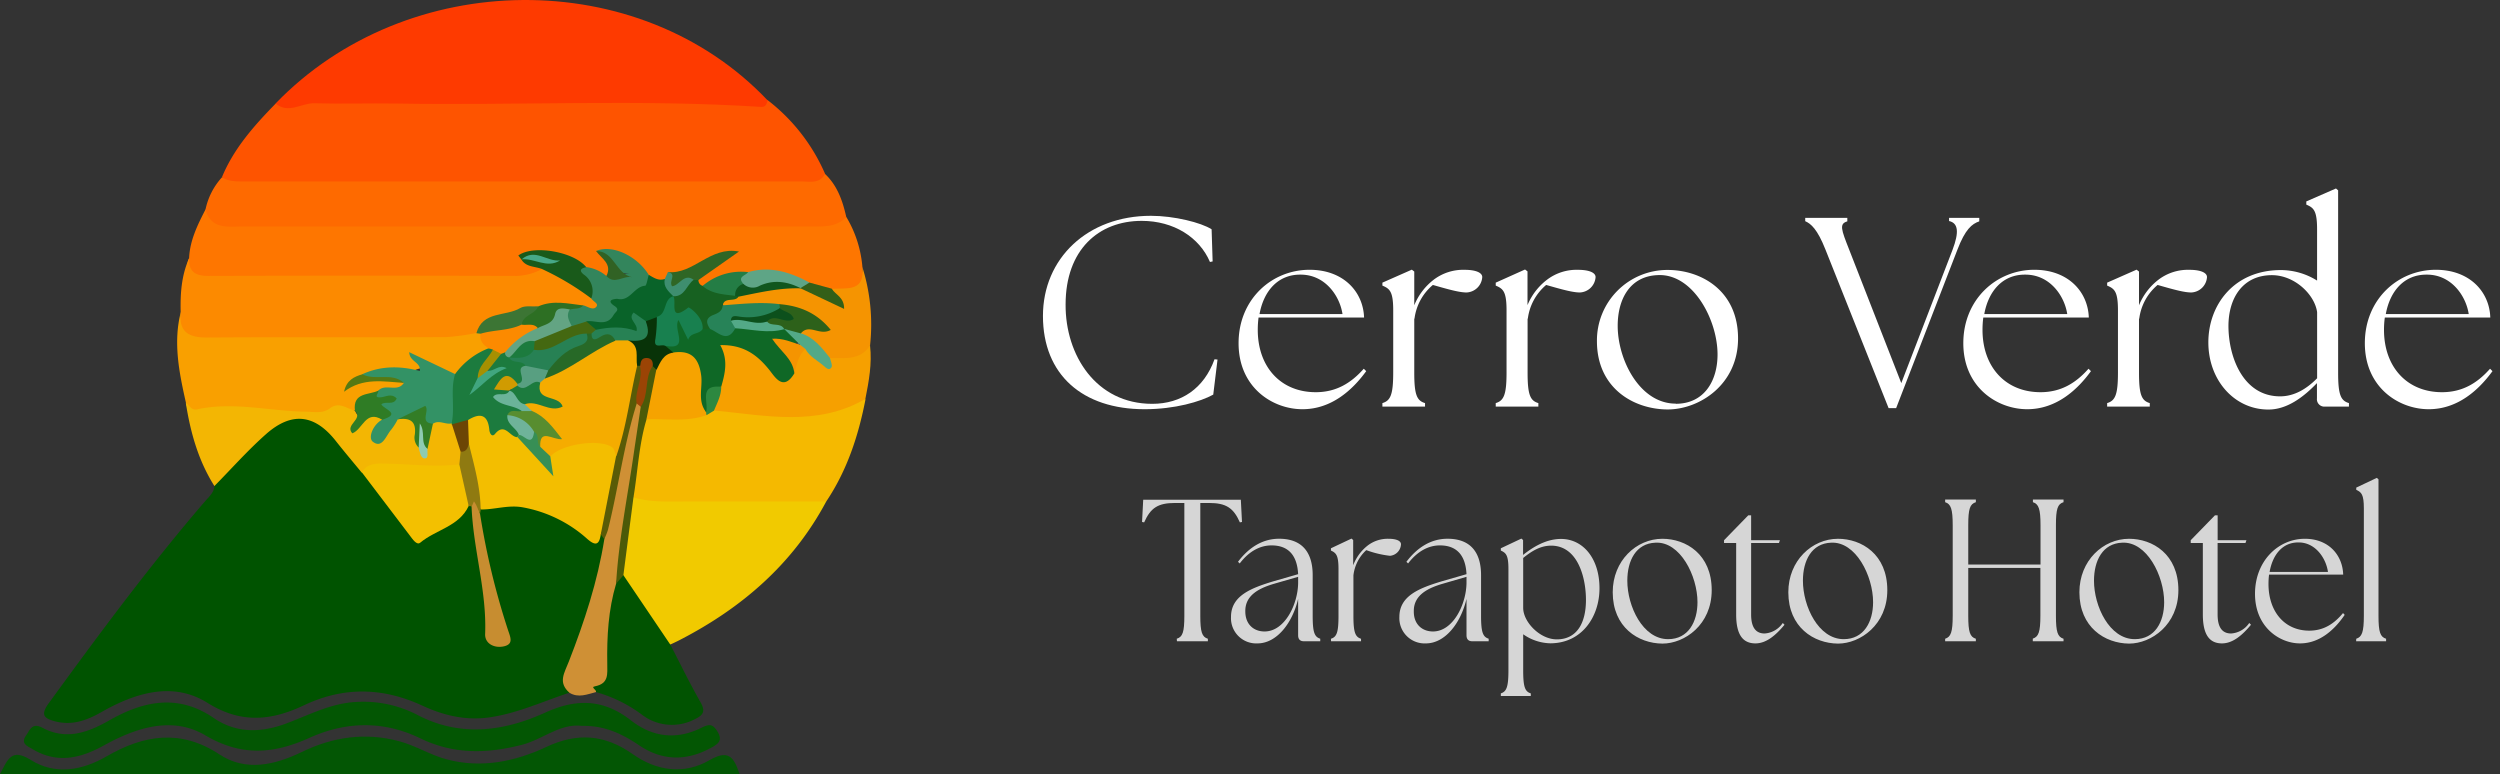 <svg id="Capa_1" data-name="Capa 1" xmlns="http://www.w3.org/2000/svg" viewBox="0 0 608.18 188.32"><rect x="0" y="0" width="608.18" height="188.32" fill="#333333" stroke="none"/><defs><style>.cls-1{fill:#005300;}.cls-2{fill:#fe5400;}.cls-3{fill:#fe3a00;}.cls-4{fill:#fe7600;}.cls-5{fill:#fe6a00;}.cls-6{fill:#fc8a00;}.cls-7{fill:#f1ca00;}.cls-8{fill:#f5b900;}.cls-9{fill:#035604;}.cls-10{fill:#f9a000;}.cls-11{fill:#035603;}.cls-12{fill:#f3b603;}.cls-13{fill:#015301;}.cls-14{fill:#f6a000;}.cls-15{fill:#cf9035;}.cls-16{fill:#f59401;}.cls-17{fill:#f3be00;}.cls-18{fill:#f3c000;}.cls-19{fill:#c78d30;}.cls-20{fill:#595b07;}.cls-21{fill:#8f7a11;}.cls-22{fill:#33855c;}.cls-23{fill:#096329;}.cls-24{fill:#195a1a;}.cls-25{fill:#176121;}.cls-26{fill:#2f6625;}.cls-27{fill:#5ea586;}.cls-28{fill:#247d45;}.cls-29{fill:#335f18;}.cls-30{fill:#316224;}.cls-31{fill:#3e8e6f;}.cls-32{fill:#3c7534;}.cls-33{fill:#2d6f23;}.cls-34{fill:#4b5a08;}.cls-35{fill:#f6a300;}.cls-36{fill:#2d8840;}.cls-37{fill:#339265;}.cls-38{fill:#1c7b3e;}.cls-39{fill:#2f7c25;}.cls-40{fill:#567913;}.cls-41{fill:#337d26;}.cls-42{fill:#6c4505;}.cls-43{fill:#8ecbb2;}.cls-44{fill:#0f6826;}.cls-45{fill:#53a987;}.cls-46{fill:#9b4405;}.cls-47{fill:#278358;}.cls-48{fill:#2d611a;}.cls-49{fill:#10561e;}.cls-50{fill:#f5ac00;}.cls-51{fill:#378f55;}.cls-52{fill:#083308;}.cls-53{fill:#63a483;}.cls-54{fill:#446811;}.cls-55{fill:#18804f;}.cls-56{fill:#278154;}.cls-57{fill:#46a988;}.cls-58{fill:#588d2f;}.cls-59{fill:#589f81;}.cls-60{fill:#6fb39a;}.cls-61{fill:#6bb399;}.cls-62{fill:#41a67f;}.cls-63{fill:#a69001;}.cls-64{fill:#d09b01;}.cls-65{fill:#0c501c;}.cls-66{fill:#276927;}.cls-67{fill:#fff;}.cls-68{opacity:0.8;}</style></defs><path class="cls-1" d="M138.53,168.51c-6.43,2.11-12.58,5-19.4,6-5.85.84-11.22-.45-16.41-2.86-9.61-4.44-19.13-4.65-28.78-.07-7.85,3.71-15.22,4.57-23.46-.59-8.51-5.33-17.68-2.39-25.91,2.3-3.66,2.08-7.23,3.27-11.34,2.15-2.58-.71-3.38-1.6-1.39-4.34,12.21-16.77,24.53-33.44,38.07-49.18,1-1.12,2.13-2.12,2.29-3.73,4.22-7,9.74-12.86,17-16.65,3.8-2,7.74-.57,10.9,2.39s5.8,6.75,8.55,10.24c3.32,4.69,7.17,9,10.61,13.55,1.83,2.45,3.58,2.73,6.23,1,3-2,5.87-4.13,8.89-6.07a1.63,1.63,0,0,1,1.18.77c1.61,10.58,3.65,21.08,5.62,31.6-1-10-4.54-19.62-5.15-29.73a3.56,3.56,0,0,1,.52-1.38c9-4.56,16.65-.58,24.17,4,1.65,1,2.92,2.9,5.27,1.84a1.82,1.82,0,0,1,1.61,1.26,47.08,47.08,0,0,1-3.31,16.95c-1.8,4.81-2.77,10-5.34,14.43C137.68,164.5,139.79,166.55,138.53,168.51Z"/><path class="cls-2" d="M54,43.09c2.89-7,7.86-12.56,13.08-17.91,7.32-1.84,14.79-1.59,22.26-1.59q36.58,0,73.18,0c8.09,0,16.2-.37,24.26.8a45.47,45.47,0,0,1,13.93,17.88c0,2.47-1.91,2.84-3.73,3.21a22.94,22.94,0,0,1-4.46.25q-65.25,0-130.5,0C59.11,45.71,55.84,46.38,54,43.09Z"/><path class="cls-3" d="M186.74,24.41c-.19.85-.49,1.67-1.54,1.6-29.59-1.91-59.21-.32-88.81-.82-6.62-.11-13.25.13-19.87-.07-3.17-.1-6.32,2.7-9.48.06C99-7.94,155.47-8.58,186.74,24.41Z"/><path class="cls-4" d="M46,62.84c.18-4.35,2.07-8.14,4-11.9,4.22,2.29,8.77,2.67,13.49,2.63,14-.11,27.91,0,41.86-.06,23.9-.19,47.79.1,71.69,0,9.62,0,19.25.33,28.85-.72a28.07,28.07,0,0,1,3.9,12.07c.64,5.55-.09,6.3-6.36,6.51A38,38,0,0,1,197,70c-4.76-2.28-9.6-4.17-15-2.74-3.83-.21-7.17,1.77-10.8,2.41a1.74,1.74,0,0,1-1.63-1.22c.94-3.31,4.37-4.06,6.17-6-4.23.61-7.24,5.14-12.18,4.9-.79.37-1.38,1.07-2.22,1.38a3.81,3.81,0,0,1-3.81-1.13c-2.4-3.51-5.87-5.13-9.93-5.59.46,1.76,2,3.43.32,5.28-2.07.44-3.63-.73-5.26-1.66-4.11-3.4-8.88-3.8-13.86-3.06a.69.69,0,0,0,.41.82c1.1,1,4.44.8,1.83,3.62-2.37,1.5-5,1.62-7.69,1.63q-35.08.09-70.17,0c-2.85,0-6.24.52-7.43-3.37A3.15,3.15,0,0,1,46,62.84Z"/><path class="cls-5" d="M205.88,52.81c-2.31,2.4-5.32,2.3-8.3,2.3H140.82c-27.3,0-54.6,0-81.9,0-3.46,0-7.58.74-8.93-4.12a16.64,16.64,0,0,1,4-7.85c1.8,1.1,3.79,1,5.79,1q67.57,0,135.15,0c2.07,0,4.44.66,5.77-1.83C203.72,45.15,205,48.89,205.88,52.81Z"/><path class="cls-6" d="M46,62.84c-.11,3.2,1.47,4.29,4.6,4.28q37.57-.11,75.14,0a14.07,14.07,0,0,0,6.15-1.68c5.36-.34,8.61,3.54,12.48,6.2.9.94,2.16,2,1.36,3.31-.91,1.48-2.61.87-4,.63a22.34,22.34,0,0,0-11-.1c-5.73,1.38-11.51,2.62-16,6.92-2.65,1.18-5.47,1.26-8.3,1.26q-26.84,0-53.67,0c-1,0-2,0-3-.09-5.6-.49-6.55-1.75-5.81-7.7C43.85,71.38,44.14,67,46,62.84Z"/><path class="cls-7" d="M201,122c-8.12,15.23-20.54,25.91-35.67,33.71-.73.38-1.48.72-2.22,1.07a2.75,2.75,0,0,1-2.37-1.57c-3-5.66-7.94-10.11-10-16.31.66-6.29.32-12.77,3.62-18.55,14.38,0,28.76-.11,43.14.15A4.4,4.4,0,0,1,201,122Z"/><path class="cls-8" d="M201,122,166.81,122c-4.27,0-8.56.24-12.73-1-1.58-6.7-.1-13,2.44-19.19,4.53-2.33,9.65-.36,14.27-2a12.81,12.81,0,0,1,3.42-.41c8.45.46,16.91,0,25.35.26,4,.12,7-3.11,11-2.55C208.84,106,206.07,114.44,201,122Z"/><path class="cls-9" d="M0,188.32c1.91-3.62,2.75-6.41,7.52-3.43,5.91,3.69,12.37,2.59,18.41-.89,9-5.21,18-6.74,27.48-.46,6.41,4.23,13.48,2.56,20-.6,7.64-3.72,15.53-4.81,23.68-2.63,4,1.07,7.6,3.36,11.57,4.42,8.38,2.24,16.64.55,24.19-3s14.21-3.1,21,1.68c5.85,4.15,12.54,5.13,18.77,1.51,4.63-2.68,5.93-.71,7.29,3.4Z"/><path class="cls-10" d="M44,75.84c-.59,4.87,1.83,6.3,6.39,6.27,19.39-.14,38.78,0,58.17-.1a57.29,57.29,0,0,0,7.32-1,1,1,0,0,1,1.23-.18c1,1.29,2.12,2.5,2.06,4.29a67.08,67.08,0,0,1-8.3,6.23c-3.47.64-6-3.53-10.56-1C97.51,92,92.36,91,88.35,92c-.32.06-.72.35-.93.26-.61-.24-1.15,0-.49.09s-.39.32.24.15a19.37,19.37,0,0,1,11.26.08c1.27,1.49,0,2-1,2.36-1.51.56-3.2.43-4.7,1.08-3.13.31-4.93,2.85-7.33,4.39-12.07,2.2-24.17-.9-36.24.24-2.16.2-3.5-.43-3.92-2.63C43.6,90.7,42.07,83.36,44,75.84Z"/><path class="cls-11" d="M141.53,176.59c-5.24-.67-9.51,3.31-14.63,4.62-8.52,2.17-16.59,2.33-24.67-1.6-8.88-4.31-18-4.15-26.93-.12-8.65,3.9-16.5,4.64-25.4-.63-8-4.71-16.8-1.85-24.6,2.47-5.75,3.19-11.4,4.49-17.37.92-1.15-.69-3-1.29-1.62-3.29,1-1.41,1.46-3.27,4.09-1.88,5.59,2.95,10.73,1.26,16-1.73,8.29-4.76,16.81-6.71,25.62-.67,5.47,3.76,11.51,3.6,17.59,1.33,5.57-2.07,10.88-4.93,17-5.24a28.53,28.53,0,0,1,14.92,3.14c10.52,5.51,21.1,4,31.14-.57,7.72-3.51,14.26-3.22,20.82,1.91,5.35,4.18,11.23,4.78,17.24,1.75,2-1,2.76-.75,3.83,1,1.24,2.07.28,2.89-1.39,3.82-6.07,3.37-12,3.37-17.8-.58C151.27,178.48,147,176.46,141.53,176.59Z"/><path class="cls-12" d="M45.2,98c.92.54,1.21,1.91,2.81,1.57,8.76-1.89,17.46.42,26.2.58,2.18,0,4.22.57,6.08-.84,2.23-1.68,4.07.12,6.06.58.75,1.71,1.34,1.86,3.41,1.08,1.33-.5,2.83-1.3,3.53.88,0,1.26-1.26,2.22-.88,3.69,2.21-1.09,2.51-4.33,5.33-4.57,5.34-.27,4.08,4,4.85,7a4.76,4.76,0,0,1,.19,3c.62-.61.15-1.47.45-2.16.58-1.79.33-3.73,1-5.49,1.4-2.24,3.31-1.74,5.27-1a3.5,3.5,0,0,1,1.16,1,16.44,16.44,0,0,1,2.32,7.18,4.19,4.19,0,0,1-1,2.91c-4.37,2.71-9.1.75-13.65.9-3.46.11-6.93-.09-10.36.63-2.09-2.54-4.21-5.05-6.25-7.63-5.12-6.51-10.71-7.26-17-1.7-4.44,3.93-8.39,8.4-12.56,12.63C48.21,112,46.33,105.16,45.2,98Z"/><path class="cls-13" d="M151.63,139.89q5.72,8.46,11.44,16.93c2.42,4.67,4.72,9.41,7.34,14,1.26,2.2.71,3.14-1.36,4.13A12,12,0,0,1,156,173.74a34.25,34.25,0,0,0-11.06-5.39c-1.37-.42-1.4-1.35-.58-2.2,2.32-2.4,2.18-5.37,2.14-8.35a42.36,42.36,0,0,1,2.27-15.55C149.46,141.15,150,139.88,151.63,139.89Z"/><path class="cls-14" d="M210.52,97.05c-11.82,6.84-24.39,4-36.83,2.8-.73-2.2.73-4.11.82-6.21.32-2.26,1.08-4.46.34-6.81-1.12-3.52,1.07-4,3.73-3.7,3.08.33,5.42,2.05,7.68,4.09,1.57,1.42,2.73,4,5.64,2.87,1.18-1.8,1.23-4.37,3.64-5.31,1.58-.23,2.39,1,3.32,1.88,1.35,1.23,2.37.61,3.44-.33,3.25-.23,6.22-1.62,9.36-2.28C212.17,88.46,211.37,92.76,210.52,97.05Z"/><path class="cls-15" d="M149.88,142c-1.89,6.35-2.26,12.88-2.15,19.43,0,2.54.43,4.86-3,5.53-1.18.23.51.86.24,1.41-2.15.55-4.27,1.48-6.44.16-2.84-2.52-1.26-4.74-.14-7.62,3.76-9.64,7-19.49,8.63-29.78-.08-9.56,3.52-18.48,4.93-27.79.3-2,.54-4.39,2.85-5.52,1.06,0,1.53.62,1.86,1.49C153.85,113.43,153,127.88,149.88,142Z"/><path class="cls-16" d="M211.66,84.05c-2.41,3.7-6.21,3-9.75,3.06a17.23,17.23,0,0,1-7.45-6.22c.51-2.26,2.55-1.42,4.35-2.08A18.19,18.19,0,0,0,189,75.28c-4.34-.58-8.85,1.3-13.07-.93-.41-2.89,2.38-2.2,3.63-3.25A39.24,39.24,0,0,1,193.31,69a9,9,0,0,1,1.43.34,58.31,58.31,0,0,1,7.92,3.51c.16-1.06-.47-1.76-.31-2.57,3.54-.3,8.14.86,7.43-5.35A46.76,46.76,0,0,1,211.66,84.05Z"/><path class="cls-17" d="M146.15,130c-.37,2.57-1.26,2.88-3.29,1.1a32,32,0,0,0-15.69-7.68c-3.56-.64-6.81.57-10.22.52-2.62-5.08-2.69-10.79-4-16.2a12,12,0,0,1-.07-5.27c.86-2.36,3.11-3.27,4.6-1.82,2.47,2.41,5.87,2.61,8.43,4.56,2.57,2.19,5.16,4.38,6.86,7.34.33-.94.13-2.12.81-3.08,5.24-4.7,14.45-4.12,17.13,1.07C149.55,117.12,148.84,123.81,146.15,130Z"/><path class="cls-18" d="M88,114.87c1.49-2.29,3.66-2.14,6.08-2.08,5.89.13,11.78.89,17.67.19,2.79,2.92,3.31,6.34,2.27,10.11-2.34,5-8,5.76-11.79,8.93-.86.72-1.9-.92-2.59-1.82Q93.81,122.55,88,114.87Z"/><path class="cls-19" d="M116.78,125a180.1,180.1,0,0,0,6.83,28.35c.6,1.76,1.33,3.34-1,3.88s-4.69-.64-4.59-3c.42-10.52-2.91-20.6-3.3-31-.39-.81-.46-1.82.39-2.11,1-.35,1.31.7,1.36,1.51A4.73,4.73,0,0,0,116.78,125Z"/><path class="cls-20" d="M146.15,130l3.72-19c.56-7.56,1.31-15.08,4.76-22a1.34,1.34,0,0,1,1.56.25c1.63,3.28.37,6.13-1.3,8.93-3.15,10.06-4.45,20.54-7,30.74a16.25,16.25,0,0,1-.9,2.23Z"/><path class="cls-21" d="M116.78,125c-.31-.7-.6-1.41-.92-2.1a9,9,0,0,0-.56-.94c-.18.42-.37.84-.56,1.26a1.6,1.6,0,0,0-.72-.08Q112.88,118,111.75,113c.1-1,.19-2,.29-3.08.77-.59.94-1.76,2-2.05,1.3,5.31,2.83,10.57,2.89,16.11C116.89,124.29,116.83,124.62,116.78,125Z"/><path class="cls-22" d="M141.92,74.28c1,.27,2.31,1.27,3.1.41s-.81-1.35-1.18-2.11c-1-2-1.58-4.14-2.77-6.07-.82-1.32-.11-2.15,1.54-1.54a9.41,9.41,0,0,1,4.91,2.17c1.5-1,3.08-.09,5.61-.65-5,.5-4.51-5-8.13-5.43,3.84-1.65,9.9,1.09,12.82,5.8,1.9,5.56-4.22,4.65-5.95,7.3-.14.21-.9-.3-1.39,0a1.76,1.76,0,0,1,.14.39c0,5.64-4.12,4.83-7.68,4.91-1.42.07-2.83.66-4.25,0-1.67-1.36-1.95-2.82-.3-4.41C139.47,74.28,140.81,74.86,141.92,74.28Z"/><path class="cls-23" d="M142.63,78.17c2.23-.38,4.91,1.46,6.64-1.54.49-.84,1.62-1.26.23-2.19-2.51-1.66.62-1.75.68-1.74,3.08.74,4.06-3,6.76-3.19.35,0,.59-1.72.89-2.65,1.2.7,2.37,1.54,3.9,1a8.71,8.71,0,0,1,2.41,3.59,2.84,2.84,0,0,1-.19,1.29c-1.06,1.92-1.59,4.26-4,5.2a7.51,7.51,0,0,1-3.33.72c-.66,0-1-.74-1.74-.66,2.12,3.59-.34,3.37-2.63,3.06-2.47-.34-5,.06-7.41-.41C143.77,80.17,142.66,79.66,142.63,78.17Z"/><path class="cls-24" d="M142.61,65c-1.25.25-1.87.76-.59,1.79a4.89,4.89,0,0,1,1.82,5.82,65.57,65.57,0,0,0-12-7.17c-1.72-.68-3.87-.42-5-2.31,2.27-1.45,4.38.83,6.61.22-2.22.45-4.33-1.72-6.59-.19l-.77-1C129.63,59.49,139.67,61.21,142.61,65Z"/><path class="cls-25" d="M179.7,72.08c-.82,1.59-3.45,0-3.89,2.2.87,3-2.66,3.8-3.18,6.12a2.13,2.13,0,0,1-2-.09c-1.75-1.69-2.15-4.43-6.22-3.81-3.36.51-.48-2.83-.61-4.43v0c1.44-1.66,2.52-3.74,4.87-4.39a1.66,1.66,0,0,1,1.24.41,1.46,1.46,0,0,0,1,1.45,26.5,26.5,0,0,1,7.82,1.55A2.79,2.79,0,0,1,179.7,72.08Z"/><path class="cls-26" d="M169.92,68.11l-1.16,0c-.59.32-1.29.25-1.9.55-1.22.62-1.92,2.73-3.74,1.65s.12-2.81-.62-4.12c6.2.62,10.23-6.35,17.28-5Z"/><path class="cls-27" d="M182,66.2c5.38-1.54,10.23,0,14.91,2.53-.28,1.21-1,1.74-2.23,1.38h.08a14.87,14.87,0,0,0-8.93-.23c-1.84.53-3.78,1-5.52-.44C178.49,67.11,180.35,66.7,182,66.2Z"/><path class="cls-28" d="M182,66.2c-.55.87-2.76,1.07-1.17,2.83-.11,1.35-1.15,2.07-2,2.93-2.78-.35-5.63-.43-7.91-2.4A14.41,14.41,0,0,1,182,66.2Z"/><path class="cls-29" d="M194.69,70.11l2.23-1.37,5.43,1.49c.83,1.49,3.05,2,3,4.92Z"/><path class="cls-30" d="M145,61.06c4.46,0,4.78,5.58,8.8,6.38-2.17-.49-4.32,1.93-6.27-.3C149,64.17,146.29,62.89,145,61.06Z"/><path class="cls-31" d="M162.5,66.15c2.26.57.11,2.23,1,3.49,1.74-.13,2.93-3.31,5.25-1.57-1.73,1.25-2.14,4.12-4.95,4-1.16-1.17-2.49-2.26-2.08-4.2Z"/><path class="cls-32" d="M116.89,81.19l-1-.13c1.53-5.49,7.13-4,10.66-6.12,1.13-.67,2.87-.31,4.34-.42.44,3.15-2.91,3.54-4,5.55C123.63,81.46,120.4,82.59,116.89,81.19Z"/><path class="cls-33" d="M126.91,79c.26-2.42,3.22-2.45,4-4.45,3.65-1.62,7.35-.66,11-.24-.91,1-2.2.65-3.3,1-3,1.14-3.84,5.51-7.78,5.33C129.4,80.37,127.89,80.3,126.91,79Z"/><path class="cls-34" d="M149.88,142c.63-10.54,2.73-20.88,4.24-31.3.57-3.91,1.17-7.82,1.75-11.72.29-3.53,0-7.21,2.54-10.18a2.34,2.34,0,0,1,1.87,1.3,20,20,0,0,1-3,11.92c-1.87,6.18-2.11,12.64-3.18,19q-1.23,9.47-2.45,18.93Z"/><path class="cls-35" d="M157.26,102q1.2-6,2.39-12c-.23-3,1.45-4.48,4.17-5.11,4.51-1,6.61,1.34,7.63,5.38.77,3,.58,6.13.76,9.2a3.35,3.35,0,0,1-.33,1.53C167.11,102.7,162.15,101.8,157.26,102Z"/><path class="cls-36" d="M171.88,101a3.47,3.47,0,0,1-.1-.71c-.83-1.33-.49-2.81-.44-4.21.12-3.18,1.74-3.42,4.11-1.93,0,2.09-1,3.9-1.76,5.75Z"/><path class="cls-37" d="M109.87,103c-1.51.36-3.05-.92-4.54.08a1,1,0,0,1-1.32.21c-2.42-2.33-2.41-2.34-7.25-1.27a15.93,15.93,0,0,1-1.53,2.44c-1.32,1.43-2.2,4.81-4.53,3-1.22-.93,0-4.14,2.27-5.37-.5-1.8.18-3.91-1.89-5.32-.83-.56.45-1.29,1-1.79,1.72-1.75,4.64.55,6.17-1.84-2.6-1-5.3-.86-8-.73-.92,0-2.47.71-2.11-1.37,4.52-2.08,9.19-2.06,14-.79.25-2.25-2.45-2.14-2.6-4.58L110.71,91C111.42,95,112.46,99.13,109.87,103Z"/><path class="cls-38" d="M109.87,103c.86-4-.37-8.08.84-12a18.07,18.07,0,0,1,8.11-6.25,1.35,1.35,0,0,1,1.26.31c0,2.93-2.72,4.64-3.23,7.33-.06.31-.41.54-.25.9a4.36,4.36,0,0,1,3.33-2.69s.22,0,0-.06a7.2,7.2,0,0,1-1-.15c-.86-2.35,1.09-3.21,2.33-4.45a2.77,2.77,0,0,1,1.33-.31,6.88,6.88,0,0,1,1.9.74c1.24.79,3.19.55,3.66,2.48-.71,1.61.77,4.31-2.33,4.76a6.21,6.21,0,0,1-1.43-.25c-.88-.27-2.09.09-2.16.58-.11.82,1.62.49,1.73,1.61-1,1.9-2.4,1.12-3.65.7,1.94,1.45,5,.89,6.72,3.11.22,1.63-2,1.11-2.11,2.38.33,1.26,1.48,2.14,1.48,3.5a1.77,1.77,0,0,1-.61,1.11c-1.79-.08-3-3.67-5.37-.78-.72.86-1.29-.09-1.38-1-.36-3.83-2.32-4.18-5.23-2.35-1.12,1-2.26,2-3.92,1.07Z"/><path class="cls-39" d="M92.11,95c0,.61-1.25,1.72.28,1.67,1.36,0,2.71-1.17,4.11.25-.72,1.83-2.71.54-3.74,1.45.71,1.25,5,2.26.21,3.74-4-2.5-4.73,2.37-7.26,3.31-1.92-2.1,2.75-3.41.64-5.49C85.77,95.36,89.78,96.16,92.11,95Z"/><path class="cls-6" d="M119.91,85.05l-1.09-.34c-1.29-.82-2.2-1.85-1.93-3.52,3.29-1,6.85-.7,10-2.22,1.32.25,2.84-.45,3.94.83a17.15,17.15,0,0,1-8,5.94l-.93.35C120.83,86.6,120.35,85.86,119.91,85.05Z"/><path class="cls-40" d="M88.15,91.05c3.18,1.66,7.16-.57,10.13,2.1-5-.33-10-1.36-14.58,2.15C84.29,92.51,86.11,91.64,88.15,91.05Z"/><path class="cls-41" d="M96.76,102l6.68-3.26c1.19,1.12-1.5,4.19,1.88,4.32L104,109.21c-2.75-1-1.26-2.93-1.3-4.57-.93,1.2.48,3.06-.85,4.23a3.34,3.34,0,0,1-.94-3.14C101.34,102.35,99.61,101.6,96.76,102Z"/><path class="cls-42" d="M109.94,103.22l3.92-1.08c.06,1.91.13,3.81.2,5.71-.23,1.12-.59,2.11-2,2.05Z"/><path class="cls-43" d="M101.85,108.87c.08-1.79.17-3.58.28-5.86,1.51,2.18,0,4.67,1.87,6.2-.11.85.36,2.33-.67,2.31S102.13,109.9,101.85,108.87Z"/><path class="cls-44" d="M175.45,94.1c-5.59-.57-3,3.74-3.67,6.14-2.16-2.71-.81-5.94-1.2-8.89-.56-4.29-2.49-6.21-6.79-5.59-.88-.44-2.68,0-1.92-2,.55-.59,1.55-1,1.55-1.85,0-4.35.5-6.67,4.26-1.69.56.74,2.12-.55,3.26-.17h1.82c1.69-2,4.14,1.72,5.77-.77,3.83-.72,7.65.6,11.48.07a4.92,4.92,0,0,1,1.34.45c1,1,3.3,1.27,2.42,3.6a3.66,3.66,0,0,1-3.67.19c2.17,2.2,3.38,4.45,3.13,7.26-2.69,4.44-4.7.86-6.1-.89-3-3.72-6.35-6.13-11.92-6C177.21,87.53,176.39,90.82,175.45,94.1Z"/><path class="cls-45" d="M194.64,83.89,190.73,80c1.77-1.19,3-.14,4.1,1.08,3.18,1,5.12,3.53,7.08,6,.15.78.67,1.78.37,2.28-.57.91-1.29.16-1.91-.37-1.52-1.32-3.42-2.22-4.44-4.08-.82,0-1.67-.06-1.85-1.14-.1-.66.43-.79.15-.19S195.29,83.73,194.64,83.89Z"/><path class="cls-16" d="M194.64,83.89l1.29,1c-1.73,1.58-2.09,3.8-2.7,5.9-.34-3.53-3.44-5.37-5.4-8.39C190.54,82.25,192.56,83.24,194.64,83.89Z"/><path class="cls-46" d="M158.75,89.07c-2.05,3-.82,6.91-2.88,9.89l-1-.82c-.5-3.12,1.66-6,.8-9.17-.62-1.65.18-2.53,1.71-2.45S159.7,87.48,158.75,89.07Z"/><path class="cls-47" d="M178.87,79.86c-1.93,3.68-4.05,1-6.11.18-1-1.46-1.18-2.67.82-3.44,1.08-.42,2.16-.9,2.22-2.32,4.59-.34,9.17-.87,13.77-.29a.89.89,0,0,1,.47,1.13c-2.64,3.69-6.74,2.83-10.39,3.33A4.85,4.85,0,0,0,178.87,79.86Z"/><path class="cls-48" d="M189.71,74.9a3.52,3.52,0,0,0-.14-.91c5,.39,9.19,2.16,12.53,6.27-2.75,1.55-5.23-1.64-7.27.85L190.73,80l.06,0c-1.16-1.26-3.42.57-4.28-1.53a2.5,2.5,0,0,1,2.81-2.06C191.73,76.5,189,75.29,189.71,74.9Z"/><path class="cls-49" d="M178.86,72a2.7,2.7,0,0,1,2-2.93,3.32,3.32,0,0,0,4,.42c3.47-1.54,6.75-1,10,.66-5.13-.18-10.08,1-15.07,2A4.86,4.86,0,0,1,178.86,72Z"/><path class="cls-50" d="M155,89c-1.75,7.32-2.57,14.86-5.08,22-.32-.74-.44-1.77-1-2.18-3.07-2.19-12.41-.75-15,2.19-1.58.47-2.18-.61-2.75-1.73a3.71,3.71,0,0,1-.21-1.94c1.06-4.14,1.08-4.14-2.45-7-.58-.76-1.14-1.52-.64-2.55,1.81-1.37,3.64-.08,5.64.06-2.3-1-3.94-2.17-3.08-4.87a4.76,4.76,0,0,1,2.13-1.94c6.07-2.65,11-7.56,17.64-9.07a6.6,6.6,0,0,1,3.21.32C156.47,83.93,155.84,86.42,155,89Z"/><path class="cls-51" d="M131.42,108.69l2.45,2.31c.21,1.4.43,2.8.75,4.87-3.25-3.54-6-6.55-8.78-9.57a.9.9,0,0,1,.4-.5,8.78,8.78,0,0,0,3.88-1.21C132.31,105.4,131,107.34,131.42,108.69Z"/><path class="cls-52" d="M155,89c-.43-2.16.74-4.89-2.17-6.17,1.46-1.55,4.07-2,4.33-4.7l2.68-1c2.06,2,.38,5,2,7l2,1.65c-2.48.31-3.19,2.35-4.13,4.19l-.9-.88c.06-1-.17-1.94-1.44-2s-1.54.85-1.62,1.88l-.37,0Z"/><path class="cls-53" d="M122.87,85.74a19.26,19.26,0,0,1,8-5.94c1.56-.89,3.64-.93,4.17-3.39.39-1.86,2.2-1.35,3.6-1.14-1,1.46-.21,2.73.42,4-2.19,2.75-5.58,3.11-8.55,4.3-2.76-.22-3.59,3-6,3.37l-.65,0A1.07,1.07,0,0,1,122.87,85.74Z"/><path class="cls-54" d="M130.06,83l9-3.67,3.6-1.12L145,80.24a1.64,1.64,0,0,1-1.15,1.6,9.09,9.09,0,0,1-1.35.4c-2.36.21-4.07,1.91-6.17,2.67s-4.56,1.88-6.8-.07A1.48,1.48,0,0,1,130.06,83Z"/><path class="cls-55" d="M161.77,84.11c-.85-.45-2.87.88-2.32-1.72a34.71,34.71,0,0,0,.34-5.32c2.6-.66,1.5-4.28,4-5,.95,1.14-1.29,6.6,3.67,2.73.19-.15,3.78,2.41,3.46,5.25-.85,1.37-2.92.74-3.51,2.61l-2.35-4.8C163.61,80.14,168,85.32,161.77,84.11Z"/><path class="cls-56" d="M143.94,81.08l1-.84c3.27-.67,6.54-.95,9.9.31.56-1.82-2.31-2.81-.7-4.52l2.94,2.08c1.67,4.44-.75,5.11-4.33,4.7l-3.05,0c-1.48-.46-2.86.22-4.29.37S142.8,83,143.94,81.08Z"/><path class="cls-57" d="M126.86,63.13c3.25-2.9,6.25.64,9.4.22-3.23,2.06-6.26-.63-9.42-.25Z"/><path class="cls-56" d="M129.88,85.1c4.94.8,8.17-4,12.86-3.95.88.79,1,2.23.28,2.55-3.93,1.89-6.6,5.6-10.63,7.31-1.86.08-3.49-.34-4.53-2.05-.93-1.5-3.18-.32-4-2h0C126,86.79,127.52,84.62,129.88,85.1Z"/><path class="cls-58" d="M131.42,108.69c-1.12-1,0-2.85-1.49-3.64-2.47-.87-4.44-2.55-6.5-4.07.79-1.69,2.34-.66,3.51-1,.83-.67,1.65-.35,2.47,0,3.12,1.29,5,3.85,7.33,6.85C134.52,107.12,131.21,104,131.42,108.69Z"/><path class="cls-59" d="M127.86,89l5.54,1.1a1.56,1.56,0,0,1-.87,2l-1.15,1c-1.84.73-3.18,3.25-5.69,1.6a1.46,1.46,0,0,1,.17-1.34C128.72,92.89,124.87,89.37,127.86,89Z"/><path class="cls-60" d="M123.43,101a8,8,0,0,1,6.5,4.06c-.49,3.91-2.44.64-3.69.76C125.57,104,123.19,103.27,123.43,101Z"/><path class="cls-61" d="M129.41,100l-2.47,0c-2.1-1.58-5.16-1.09-7-3.41.9-1.46,3.19.17,4-1.59l.67-.19a4.67,4.67,0,0,1,3.08,3.54Z"/><path class="cls-62" d="M118.67,90.15c1.5.33,2.56-1.64,4.59-.59-3.79,1.38-6,4.38-9.07,6.53l2-4.11C116.68,90.9,117.14,89.81,118.67,90.15Z"/><path class="cls-63" d="M118.67,90.15,116.22,92c0-3,2.47-4.61,3.69-6.93l2,1Z"/><path class="cls-64" d="M125.86,93.36l0,.46c-.23,1.08-1.42.6-2,1.2l0,0-3.69-.28C121.8,92.09,123.06,89.63,125.86,93.36Z"/><path class="cls-45" d="M186.61,78.21c1,1.37,3.3.1,4.18,1.87-4,1.14-7.95,0-11.92-.22L177.79,78C180.75,76.91,183.67,77.89,186.61,78.21Z"/><path class="cls-65" d="M186.61,78.21c-3,1.1-5.86-1-8.82-.19.09-1,.54-1.23,1.61-1.07a14.42,14.42,0,0,0,10.31-2c1,1,2.86.91,3.39,2.65C191,79,188.54,76.1,186.61,78.21Z"/><path class="cls-66" d="M132.53,92.09l.86-2c2-2.57,4.1-4.85,7.32-5.9,1.27-.42,2.75-1.07,2-3l1.19-.07c0,2.32,1.47,1.22,2.24.76,1.62-1,2.72-.68,3.57,1C143.76,85.44,138.79,90,132.53,92.09Z"/><path class="cls-38" d="M123.86,95l2-1.2c2.15,2,3.54-1.82,5.57-.72-1.25,4.79,4.42,2.82,5.46,5.82-3.18,1.66-6.12-1.69-9.18-.57C125.64,98.1,125.72,95.46,123.86,95Z"/><path class="cls-38" d="M129.88,85.1c-1.49,2.26-3.77,2-6,1.9,1.94-1.53,2.91-4.57,6.2-4Z"/><path class="cls-67" d="M253.72,76.86c0-14,10.84-24.36,26.26-24.36,5.65,0,12.21,1.64,14.77,3.28L295,63.6l-.65.13c-2.56-6-8.8-10-16.61-10-10.44,0-18.51,7-18.51,20.35-.07,12.34,7.42,24.16,21.07,24.16,7.09,0,12.6-3.75,15.16-10.84l.73.07L295.15,96c-3.09,1.71-9.33,3.55-16.68,3.55C263.37,99.57,253.72,91.17,253.72,76.86Z"/><path class="cls-67" d="M301.31,83.49c0-10.7,8.08-17.86,17.27-17.86,8.27,0,13.06,5.38,13.26,11.62H306.17a22.77,22.77,0,0,0-.19,3c0,9,5.57,15.16,14.11,15.16,5.05,0,8.66-2.3,11.68-5.71l.59.59c-3.34,4.6-8.46,9.26-15.49,9.26C309.65,99.57,301.31,94.32,301.31,83.49Zm25.28-7.09c-.66-4.4-4.2-9.59-10.18-9.59-5.58-.06-9,4.07-10,9.59Z"/><path class="cls-67" d="M336.3,98.06c2-.59,2.63-2.1,2.63-7.49V75.48c0-4.6-.86-5.25-2.63-6v-.72l7.16-3.16.59.46v8.21A14.92,14.92,0,0,1,348.84,68a11.84,11.84,0,0,1,7.48-2.36c2.63,0,4.27.66,4.27,1.77a4,4,0,0,1-3.81,3.74c-1.77,0-4.33-.72-8.2-1.83a12.78,12.78,0,0,0-4.47,8.2h-.06V90.57c0,5.39.59,6.9,2.62,7.49v.85H336.3Z"/><path class="cls-67" d="M363.87,98.06c2-.59,2.63-2.1,2.63-7.49V75.48c0-4.6-.86-5.25-2.63-6v-.72L371,65.56l.6.46v8.21A14.92,14.92,0,0,1,376.41,68a11.84,11.84,0,0,1,7.48-2.36c2.63,0,4.27.66,4.27,1.77a4,4,0,0,1-3.81,3.74c-1.77,0-4.33-.72-8.21-1.83a12.81,12.81,0,0,0-4.46,8.2h-.06V90.57c0,5.39.59,6.9,2.62,7.49v.85H363.87Z"/><path class="cls-67" d="M388.49,83a17.15,17.15,0,0,1,17.19-17.33c8.14,0,17.14,5,17.14,16.67,0,11.23-9.39,17.27-17.14,17.27C397.35,99.57,388.49,94.38,388.49,83Zm19.16,15.23c7,0,10.18-5.65,10.18-12,0-8.47-6-19.76-14.57-19.3-6.7.26-9.72,5.77-9.72,12.34C393.54,87.56,398.92,98.19,407.65,98.19Z"/><path class="cls-67" d="M439.16,53.81V53H449.4v.85c-2,.6-1.51,1.91.46,6.9L462.53,93.2,475,60.77c1.64-4.33,1.38-6.5-.85-7V53h7.35v.85c-1.77.6-3.41,1.91-5.32,6.9l-14.9,38.53h-1.84L444.08,60.71C442.11,55.72,440.54,54.41,439.16,53.81Z"/><path class="cls-67" d="M477.62,83.49c0-10.7,8.08-17.86,17.27-17.86,8.27,0,13.06,5.38,13.26,11.62H482.48a22.77,22.77,0,0,0-.19,3c0,9,5.58,15.16,14.11,15.16,5.05,0,8.66-2.3,11.68-5.71l.59.59c-3.34,4.6-8.46,9.26-15.49,9.26C486,99.57,477.62,94.32,477.62,83.49ZM502.9,76.4c-.66-4.4-4.2-9.59-10.18-9.59-5.58-.06-9,4.07-10,9.59Z"/><path class="cls-67" d="M512.61,98.06c2-.59,2.63-2.1,2.63-7.49V75.48c0-4.6-.86-5.25-2.63-6v-.72l7.16-3.16.59.46v8.21A14.92,14.92,0,0,1,525.15,68a11.84,11.84,0,0,1,7.48-2.36c2.63,0,4.27.66,4.27,1.77a4,4,0,0,1-3.81,3.74c-1.77,0-4.33-.72-8.2-1.83a12.78,12.78,0,0,0-4.47,8.2h-.06V90.57c0,5.39.59,6.9,2.62,7.49v.85H512.61Z"/><path class="cls-67" d="M537.23,83.29c0-9.13,6.23-17.53,17.52-17.59a16.65,16.65,0,0,1,8.93,2.56V55.78c0-4.59-.85-5.25-2.62-6V49l7.22-3.15.52.46V90.57c0,5.39.59,6.9,2.63,7.49v.85h-5.78a1.8,1.8,0,0,1-2-2V93.2c-3.22,3.35-7.29,6.5-11.95,6.43C543.59,99.57,537.23,92.54,537.23,83.29Zm17.46,13.13c3.41,0,6.43-1.78,9-4.4V75.94c-.59-4.27-5.45-9-11-9-7,0-10.57,5.45-10.57,12.41C542.15,87,545.76,96.42,554.69,96.42Z"/><path class="cls-67" d="M575.3,83.49c0-10.7,8.07-17.86,17.26-17.86,8.27,0,13.07,5.38,13.26,11.62H580.16a21.18,21.18,0,0,0-.2,3c0,9,5.58,15.16,14.11,15.16,5.06,0,8.67-2.3,11.69-5.71l.59.59c-3.35,4.6-8.47,9.26-15.49,9.26C583.64,99.57,575.3,94.32,575.3,83.49Zm25.27-7.09c-.66-4.4-4.2-9.59-10.17-9.59-5.58-.06-9,4.07-10,9.59Z"/><g class="cls-68"><path class="cls-67" d="M286.27,155.39c1.43-.45,1.85-1.58,1.85-5.61V122.36h-2.26c-4.15,0-5.95,1.18-7.52,4.72l-.51-.1.28-5.41h23.75l.28,5.41-.51.1c-1.57-3.54-3.37-4.72-7.52-4.72H292v27.42c0,4,.41,5.16,1.84,5.61V156h-7.52Z"/><path class="cls-67" d="M315.8,154.55v-8.86c-1.43,6.05-5.31,10.83-9.88,10.83a6.14,6.14,0,0,1-6.45-6.45c0-5.12,4.84-7,10.33-8.66l6-1.73c-.24-4.77-2.54-7-6.46-7-2.77,0-5.45,1.38-7.75,4.39l-.42-.4c2.63-3.49,6-5.61,10-5.61,5.58,0,8.17,3.3,8.17,8.86v9.85c0,4,.41,5.16,1.84,5.61V156h-4C316.26,156,315.8,155.49,315.8,154.55Zm-8.17-.93c4.94,0,8.12-6.65,8.17-11.82v-1.48L310,142c-3.41,1-7.1,2.66-7.05,6.69C302.93,151.89,305,153.62,307.63,153.62Z"/><path class="cls-67" d="M323.78,155.39c1.43-.45,1.84-1.58,1.84-5.61V138.45c0-3.44-.6-3.93-1.84-4.52v-.55l5-2.36.41.35v6.15a11.12,11.12,0,0,1,3.37-4.68,8,8,0,0,1,5.26-1.77c1.84,0,3,.49,3,1.33a2.93,2.93,0,0,1-2.67,2.81,24.25,24.25,0,0,1-5.77-1.38,9.81,9.81,0,0,0-3.13,6.15h0v9.8c0,4,.42,5.16,1.85,5.61V156h-7.29Z"/><path class="cls-67" d="M356.76,154.55v-8.86c-1.43,6.05-5.3,10.83-9.87,10.83a6.15,6.15,0,0,1-6.46-6.45c0-5.12,4.84-7,10.33-8.66l6-1.73c-.23-4.77-2.54-7-6.46-7-2.76,0-5.44,1.38-7.75,4.39l-.41-.4c2.63-3.49,6-5.61,10-5.61,5.58,0,8.16,3.3,8.16,8.86v9.85c0,4,.42,5.16,1.85,5.61V156h-4C357.22,156,356.76,155.49,356.76,154.55Zm-8.16-.93c4.93,0,8.11-6.65,8.16-11.82v-1.48L351,142c-3.41,1-7.11,2.66-7.06,6.69C343.89,151.89,346,153.62,348.6,153.62Z"/><path class="cls-67" d="M370.55,154.3v8.77c0,4,.42,5.17,1.85,5.61v.64h-7.29v-.64c1.39-.44,1.85-1.58,1.85-5.61V138.45c0-3.44-.6-3.93-1.85-4.52v-.55l5-2.36.41.35V135c2.5-2,5.68-3.89,9.23-3.89,5.35,0,9.36,4.73,9.36,12,0,6.89-4.24,13.34-11.9,13.39A11.89,11.89,0,0,1,370.55,154.3Zm8.17,1.24c4.84,0,7.1-3.89,7.1-9.6,0-5.47-2-13.2-8.48-13.2-2.68,0-4.85,1.43-6.79,3v12.16C370.55,151.25,374.57,155.54,378.72,155.54Z"/><path class="cls-67" d="M392.33,144.07c0-7.68,5.76-13,12.08-13,5.72,0,12,3.74,12,12.5,0,8.42-6.59,13-12,13C398.56,156.52,392.33,152.63,392.33,144.07Zm13.47,11.42c4.93,0,7.15-4.24,7.15-9,0-6.35-4.2-14.82-10.24-14.47-4.71.19-6.83,4.33-6.83,9.25C395.88,147.51,399.66,155.49,405.8,155.49Z"/><path class="cls-67" d="M422.36,149.48V132.1h-2.95v-.68l5.9-6.06H426v6.06h7l-.23.68H426v17.38c0,3.35,1.29,4.63,3.27,4.63a5.78,5.78,0,0,0,4.43-2.56l.42.44c-2,2.41-4.34,4.53-7.06,4.53C424.11,156.52,422.36,154.6,422.36,149.48Z"/><path class="cls-67" d="M435.05,144.07c0-7.68,5.76-13,12.08-13,5.72,0,12,3.74,12,12.5,0,8.42-6.59,13-12,13C441.27,156.52,435.05,152.63,435.05,144.07Zm13.47,11.42c4.93,0,7.15-4.24,7.15-9,0-6.35-4.2-14.82-10.24-14.47-4.71.19-6.83,4.33-6.83,9.25C438.6,147.51,442.38,155.49,448.52,155.49Z"/><path class="cls-67" d="M473.2,155.39c1.38-.45,1.84-1.58,1.84-5.61v-22c0-4-.46-5.17-1.84-5.61v-.64h7.47v.64c-1.43.44-1.85,1.58-1.85,5.61v9.55H496.4v-9.55c0-4-.46-5.17-1.85-5.61v-.64H502v.64c-1.43.44-1.85,1.58-1.85,5.61v22c0,4,.42,5.16,1.85,5.61V156h-7.48v-.64c1.39-.45,1.85-1.58,1.85-5.61V138.16H478.82v11.62c0,4,.42,5.16,1.85,5.61V156H473.2Z"/><path class="cls-67" d="M505.86,144.07c0-7.68,5.76-13,12.08-13,5.72,0,12,3.74,12,12.5,0,8.42-6.59,13-12,13C512.09,156.52,505.86,152.63,505.86,144.07Zm13.47,11.42c4.93,0,7.15-4.24,7.15-9,0-6.35-4.2-14.82-10.24-14.47-4.71.19-6.83,4.33-6.83,9.25C509.41,147.51,513.19,155.49,519.33,155.49Z"/><path class="cls-67" d="M535.89,149.48V132.1h-2.95v-.68l5.9-6.06h.65v6.06h7l-.23.68h-6.78v17.38c0,3.35,1.29,4.63,3.27,4.63a5.78,5.78,0,0,0,4.43-2.56l.42.44c-2,2.41-4.34,4.53-7.06,4.53C537.64,156.52,535.89,154.6,535.89,149.48Z"/><path class="cls-67" d="M548.58,144.46c0-8,5.67-13.39,12.13-13.39,5.81,0,9.18,4,9.32,8.71H552a18.57,18.57,0,0,0-.14,2.27c0,6.74,3.92,11.37,9.92,11.37,3.55,0,6.09-1.72,8.21-4.28l.41.44c-2.35,3.44-5.95,6.94-10.88,6.94S548.58,152.58,548.58,144.46Zm17.75-5.32c-.46-3.29-3-7.18-7.14-7.18-3.93-.05-6.32,3-7.06,7.18Z"/><path class="cls-67" d="M573.21,155.39c1.38-.45,1.85-1.58,1.85-5.61V123.69c0-3.45-.6-3.94-1.85-4.53v-.54l5-2.37.41.35v33.18c0,4,.42,5.16,1.85,5.61V156h-7.29Z"/></g></svg>
